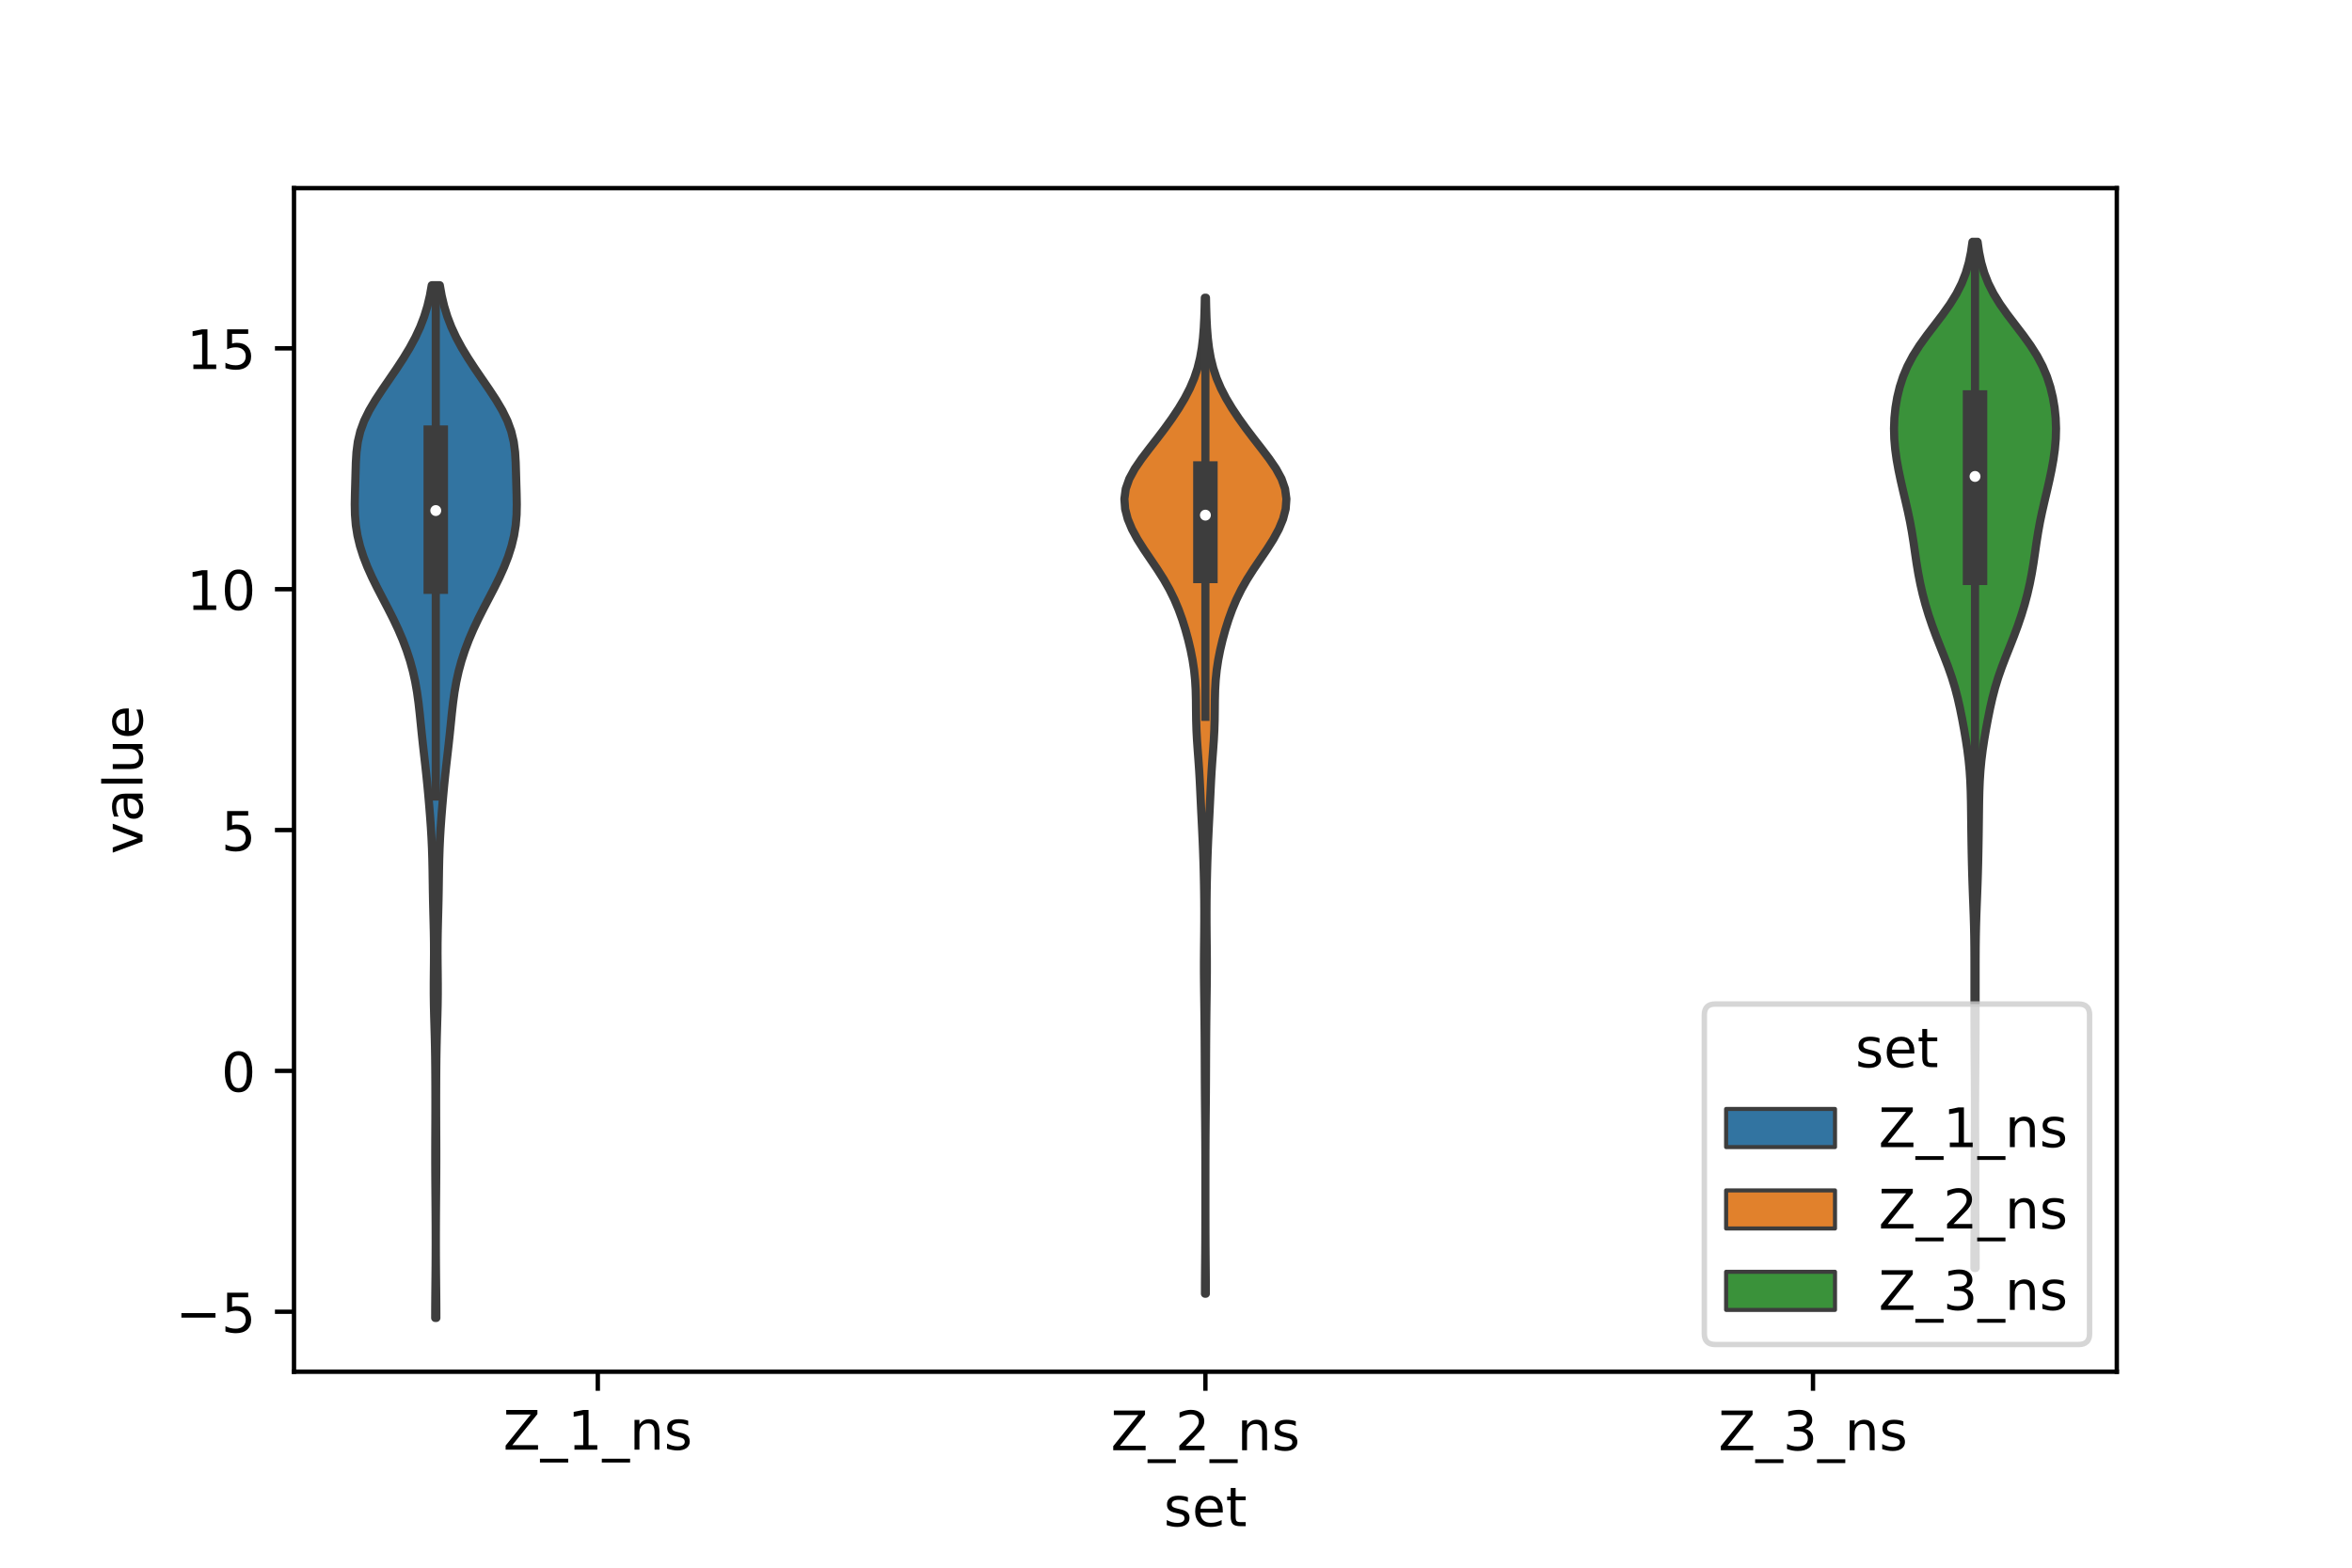 <?xml version="1.0" encoding="utf-8" standalone="no"?>
<!DOCTYPE svg PUBLIC "-//W3C//DTD SVG 1.1//EN"
  "http://www.w3.org/Graphics/SVG/1.1/DTD/svg11.dtd">
<!-- Created with matplotlib (https://matplotlib.org/) -->
<svg height="288pt" version="1.1" viewBox="0 0 432 288" width="432pt" xmlns="http://www.w3.org/2000/svg" xmlns:xlink="http://www.w3.org/1999/xlink">
 <defs>
  <style type="text/css">*{stroke-linecap:butt;stroke-linejoin:round;}</style>
 </defs>
 <g id="figure_1">
  <g id="patch_1">
   <path d="M 0 288 
L 432 288 
L 432 0 
L 0 0 
z
" style="fill:#ffffff;"/>
  </g>
  <g id="axes_1">
   <g id="patch_2">
    <path d="M 54 252 
L 388.8 252 
L 388.8 34.56 
L 54 34.56 
z
" style="fill:#ffffff;"/>
   </g>
   <g id="PolyCollection_1">
    <defs>
     <path d="M 80.144 -45.884 
L 79.936 -45.884 
L 79.941 -47.8 
L 79.955 -49.716 
L 79.974 -51.633 
L 79.994 -53.549 
L 80.011 -55.465 
L 80.022 -57.381 
L 80.027 -59.298 
L 80.026 -61.214 
L 80.02 -63.13 
L 80.01 -65.047 
L 79.996 -66.963 
L 79.98 -68.879 
L 79.966 -70.795 
L 79.955 -72.712 
L 79.949 -74.628 
L 79.949 -76.544 
L 79.954 -78.461 
L 79.962 -80.377 
L 79.969 -82.293 
L 79.974 -84.209 
L 79.975 -86.126 
L 79.971 -88.042 
L 79.963 -89.958 
L 79.95 -91.875 
L 79.929 -93.791 
L 79.897 -95.707 
L 79.852 -97.623 
L 79.799 -99.54 
L 79.744 -101.456 
L 79.699 -103.372 
L 79.675 -105.289 
L 79.673 -107.205 
L 79.688 -109.121 
L 79.709 -111.038 
L 79.721 -112.954 
L 79.713 -114.87 
L 79.683 -116.786 
L 79.638 -118.703 
L 79.588 -120.619 
L 79.542 -122.535 
L 79.506 -124.452 
L 79.478 -126.368 
L 79.449 -128.284 
L 79.408 -130.2 
L 79.346 -132.117 
L 79.258 -134.033 
L 79.144 -135.949 
L 79.007 -137.866 
L 78.854 -139.782 
L 78.689 -141.698 
L 78.511 -143.614 
L 78.317 -145.531 
L 78.109 -147.447 
L 77.89 -149.363 
L 77.673 -151.28 
L 77.467 -153.196 
L 77.273 -155.112 
L 77.079 -157.029 
L 76.862 -158.945 
L 76.598 -160.861 
L 76.261 -162.777 
L 75.836 -164.694 
L 75.314 -166.61 
L 74.69 -168.526 
L 73.967 -170.443 
L 73.148 -172.359 
L 72.245 -174.275 
L 71.277 -176.191 
L 70.274 -178.108 
L 69.279 -180.024 
L 68.334 -181.94 
L 67.475 -183.857 
L 66.731 -185.773 
L 66.121 -187.689 
L 65.66 -189.605 
L 65.355 -191.522 
L 65.198 -193.438 
L 65.16 -195.354 
L 65.194 -197.271 
L 65.25 -199.187 
L 65.303 -201.103 
L 65.361 -203.02 
L 65.477 -204.936 
L 65.726 -206.852 
L 66.181 -208.768 
L 66.882 -210.685 
L 67.824 -212.601 
L 68.958 -214.517 
L 70.218 -216.434 
L 71.533 -218.35 
L 72.843 -220.266 
L 74.097 -222.182 
L 75.257 -224.099 
L 76.291 -226.015 
L 77.179 -227.931 
L 77.914 -229.848 
L 78.501 -231.764 
L 78.956 -233.68 
L 79.299 -235.596 
L 80.781 -235.596 
L 80.781 -235.596 
L 81.124 -233.68 
L 81.579 -231.764 
L 82.166 -229.848 
L 82.901 -227.931 
L 83.789 -226.015 
L 84.823 -224.099 
L 85.983 -222.182 
L 87.237 -220.266 
L 88.547 -218.35 
L 89.862 -216.434 
L 91.122 -214.517 
L 92.256 -212.601 
L 93.198 -210.685 
L 93.899 -208.768 
L 94.354 -206.852 
L 94.603 -204.936 
L 94.719 -203.02 
L 94.777 -201.103 
L 94.83 -199.187 
L 94.886 -197.271 
L 94.92 -195.354 
L 94.882 -193.438 
L 94.725 -191.522 
L 94.42 -189.605 
L 93.959 -187.689 
L 93.349 -185.773 
L 92.605 -183.857 
L 91.746 -181.94 
L 90.801 -180.024 
L 89.806 -178.108 
L 88.803 -176.191 
L 87.835 -174.275 
L 86.932 -172.359 
L 86.113 -170.443 
L 85.39 -168.526 
L 84.766 -166.61 
L 84.244 -164.694 
L 83.819 -162.777 
L 83.482 -160.861 
L 83.218 -158.945 
L 83.001 -157.029 
L 82.807 -155.112 
L 82.613 -153.196 
L 82.407 -151.28 
L 82.19 -149.363 
L 81.971 -147.447 
L 81.763 -145.531 
L 81.569 -143.614 
L 81.391 -141.698 
L 81.226 -139.782 
L 81.073 -137.866 
L 80.936 -135.949 
L 80.822 -134.033 
L 80.734 -132.117 
L 80.672 -130.2 
L 80.631 -128.284 
L 80.602 -126.368 
L 80.574 -124.452 
L 80.538 -122.535 
L 80.492 -120.619 
L 80.442 -118.703 
L 80.397 -116.786 
L 80.367 -114.87 
L 80.359 -112.954 
L 80.371 -111.038 
L 80.392 -109.121 
L 80.407 -107.205 
L 80.405 -105.289 
L 80.381 -103.372 
L 80.336 -101.456 
L 80.281 -99.54 
L 80.228 -97.623 
L 80.183 -95.707 
L 80.151 -93.791 
L 80.13 -91.875 
L 80.117 -89.958 
L 80.109 -88.042 
L 80.105 -86.126 
L 80.106 -84.209 
L 80.111 -82.293 
L 80.118 -80.377 
L 80.126 -78.461 
L 80.131 -76.544 
L 80.131 -74.628 
L 80.125 -72.712 
L 80.114 -70.795 
L 80.1 -68.879 
L 80.084 -66.963 
L 80.07 -65.047 
L 80.06 -63.13 
L 80.054 -61.214 
L 80.053 -59.298 
L 80.058 -57.381 
L 80.069 -55.465 
L 80.086 -53.549 
L 80.106 -51.633 
L 80.125 -49.716 
L 80.139 -47.8 
L 80.144 -45.884 
z
" id="m6cdbcea6ba" style="stroke:#3d3d3d;stroke-width:1.5;"/>
    </defs>
    <g clip-path="url(#p4fd8c90d31)">
     <use style="fill:#3274a1;stroke:#3d3d3d;stroke-width:1.5;" x="0" xlink:href="#m6cdbcea6ba" y="288"/>
    </g>
   </g>
   <g id="PolyCollection_2">
    <defs>
     <path d="M 221.478 -50.335 
L 221.322 -50.335 
L 221.326 -52.183 
L 221.338 -54.031 
L 221.354 -55.879 
L 221.371 -57.727 
L 221.384 -59.576 
L 221.392 -61.424 
L 221.396 -63.272 
L 221.399 -65.12 
L 221.4 -66.968 
L 221.4 -68.816 
L 221.4 -70.665 
L 221.399 -72.513 
L 221.397 -74.361 
L 221.393 -76.209 
L 221.386 -78.057 
L 221.376 -79.906 
L 221.362 -81.754 
L 221.345 -83.602 
L 221.329 -85.45 
L 221.314 -87.298 
L 221.303 -89.147 
L 221.295 -90.995 
L 221.288 -92.843 
L 221.28 -94.691 
L 221.27 -96.539 
L 221.257 -98.387 
L 221.24 -100.236 
L 221.22 -102.084 
L 221.196 -103.932 
L 221.171 -105.78 
L 221.15 -107.628 
L 221.137 -109.477 
L 221.137 -111.325 
L 221.148 -113.173 
L 221.167 -115.021 
L 221.185 -116.869 
L 221.197 -118.717 
L 221.199 -120.566 
L 221.19 -122.414 
L 221.169 -124.262 
L 221.137 -126.11 
L 221.093 -127.958 
L 221.04 -129.807 
L 220.976 -131.655 
L 220.901 -133.503 
L 220.815 -135.351 
L 220.723 -137.199 
L 220.629 -139.047 
L 220.54 -140.896 
L 220.453 -142.744 
L 220.362 -144.592 
L 220.255 -146.44 
L 220.128 -148.288 
L 219.989 -150.137 
L 219.86 -151.985 
L 219.762 -153.833 
L 219.705 -155.681 
L 219.68 -157.529 
L 219.662 -159.378 
L 219.616 -161.226 
L 219.509 -163.074 
L 219.32 -164.922 
L 219.043 -166.77 
L 218.68 -168.618 
L 218.241 -170.467 
L 217.734 -172.315 
L 217.154 -174.163 
L 216.487 -176.011 
L 215.71 -177.859 
L 214.801 -179.708 
L 213.752 -181.556 
L 212.579 -183.404 
L 211.329 -185.252 
L 210.076 -187.1 
L 208.909 -188.948 
L 207.908 -190.797 
L 207.139 -192.645 
L 206.659 -194.493 
L 206.52 -196.341 
L 206.769 -198.189 
L 207.418 -200.038 
L 208.424 -201.886 
L 209.69 -203.734 
L 211.094 -205.582 
L 212.532 -207.43 
L 213.934 -209.278 
L 215.263 -211.127 
L 216.495 -212.975 
L 217.601 -214.823 
L 218.557 -216.671 
L 219.343 -218.519 
L 219.958 -220.368 
L 220.415 -222.216 
L 220.739 -224.064 
L 220.96 -225.912 
L 221.105 -227.76 
L 221.198 -229.609 
L 221.257 -231.457 
L 221.297 -233.305 
L 221.503 -233.305 
L 221.503 -233.305 
L 221.543 -231.457 
L 221.602 -229.609 
L 221.695 -227.76 
L 221.84 -225.912 
L 222.061 -224.064 
L 222.385 -222.216 
L 222.842 -220.368 
L 223.457 -218.519 
L 224.243 -216.671 
L 225.199 -214.823 
L 226.305 -212.975 
L 227.537 -211.127 
L 228.866 -209.278 
L 230.268 -207.43 
L 231.706 -205.582 
L 233.11 -203.734 
L 234.376 -201.886 
L 235.382 -200.038 
L 236.031 -198.189 
L 236.28 -196.341 
L 236.141 -194.493 
L 235.661 -192.645 
L 234.892 -190.797 
L 233.891 -188.948 
L 232.724 -187.1 
L 231.471 -185.252 
L 230.221 -183.404 
L 229.048 -181.556 
L 227.999 -179.708 
L 227.09 -177.859 
L 226.313 -176.011 
L 225.646 -174.163 
L 225.066 -172.315 
L 224.559 -170.467 
L 224.12 -168.618 
L 223.757 -166.77 
L 223.48 -164.922 
L 223.291 -163.074 
L 223.184 -161.226 
L 223.138 -159.378 
L 223.12 -157.529 
L 223.095 -155.681 
L 223.038 -153.833 
L 222.94 -151.985 
L 222.811 -150.137 
L 222.672 -148.288 
L 222.545 -146.44 
L 222.438 -144.592 
L 222.347 -142.744 
L 222.26 -140.896 
L 222.171 -139.047 
L 222.077 -137.199 
L 221.985 -135.351 
L 221.899 -133.503 
L 221.824 -131.655 
L 221.76 -129.807 
L 221.707 -127.958 
L 221.663 -126.11 
L 221.631 -124.262 
L 221.61 -122.414 
L 221.601 -120.566 
L 221.603 -118.717 
L 221.615 -116.869 
L 221.633 -115.021 
L 221.652 -113.173 
L 221.663 -111.325 
L 221.663 -109.477 
L 221.65 -107.628 
L 221.629 -105.78 
L 221.604 -103.932 
L 221.58 -102.084 
L 221.56 -100.236 
L 221.543 -98.387 
L 221.53 -96.539 
L 221.52 -94.691 
L 221.512 -92.843 
L 221.505 -90.995 
L 221.497 -89.147 
L 221.486 -87.298 
L 221.471 -85.45 
L 221.455 -83.602 
L 221.438 -81.754 
L 221.424 -79.906 
L 221.414 -78.057 
L 221.407 -76.209 
L 221.403 -74.361 
L 221.401 -72.513 
L 221.4 -70.665 
L 221.4 -68.816 
L 221.4 -66.968 
L 221.401 -65.12 
L 221.404 -63.272 
L 221.408 -61.424 
L 221.416 -59.576 
L 221.429 -57.727 
L 221.446 -55.879 
L 221.462 -54.031 
L 221.474 -52.183 
L 221.478 -50.335 
z
" id="md1ba8877f5" style="stroke:#3d3d3d;stroke-width:1.5;"/>
    </defs>
    <g clip-path="url(#p4fd8c90d31)">
     <use style="fill:#e1812c;stroke:#3d3d3d;stroke-width:1.5;" x="0" xlink:href="#md1ba8877f5" y="288"/>
    </g>
   </g>
   <g id="PolyCollection_3">
    <defs>
     <path d="M 362.872 -55.057 
L 362.648 -55.057 
L 362.648 -56.961 
L 362.658 -58.865 
L 362.673 -60.769 
L 362.688 -62.673 
L 362.699 -64.577 
L 362.703 -66.481 
L 362.702 -68.385 
L 362.701 -70.289 
L 362.701 -72.193 
L 362.706 -74.097 
L 362.715 -76.001 
L 362.726 -77.905 
L 362.736 -79.809 
L 362.743 -81.713 
L 362.746 -83.617 
L 362.744 -85.521 
L 362.738 -87.425 
L 362.727 -89.329 
L 362.714 -91.233 
L 362.7 -93.137 
L 362.687 -95.041 
L 362.677 -96.945 
L 362.67 -98.85 
L 362.665 -100.754 
L 362.661 -102.658 
L 362.659 -104.562 
L 362.658 -106.466 
L 362.658 -108.37 
L 362.658 -110.274 
L 362.655 -112.178 
L 362.644 -114.082 
L 362.62 -115.986 
L 362.579 -117.89 
L 362.521 -119.794 
L 362.451 -121.698 
L 362.376 -123.602 
L 362.306 -125.506 
L 362.245 -127.41 
L 362.194 -129.314 
L 362.153 -131.218 
L 362.118 -133.122 
L 362.089 -135.026 
L 362.064 -136.93 
L 362.041 -138.834 
L 362.014 -140.738 
L 361.969 -142.642 
L 361.893 -144.546 
L 361.77 -146.45 
L 361.589 -148.355 
L 361.351 -150.259 
L 361.062 -152.163 
L 360.737 -154.067 
L 360.383 -155.971 
L 359.999 -157.875 
L 359.569 -159.779 
L 359.07 -161.683 
L 358.487 -163.587 
L 357.819 -165.491 
L 357.088 -167.395 
L 356.331 -169.299 
L 355.586 -171.203 
L 354.882 -173.107 
L 354.237 -175.011 
L 353.66 -176.915 
L 353.152 -178.819 
L 352.713 -180.723 
L 352.34 -182.627 
L 352.024 -184.531 
L 351.744 -186.435 
L 351.47 -188.339 
L 351.169 -190.243 
L 350.822 -192.147 
L 350.423 -194.051 
L 349.986 -195.955 
L 349.537 -197.859 
L 349.102 -199.764 
L 348.703 -201.668 
L 348.361 -203.572 
L 348.097 -205.476 
L 347.931 -207.38 
L 347.88 -209.284 
L 347.951 -211.188 
L 348.147 -213.092 
L 348.469 -214.996 
L 348.928 -216.9 
L 349.545 -218.804 
L 350.346 -220.708 
L 351.35 -222.612 
L 352.554 -224.516 
L 353.92 -226.42 
L 355.376 -228.324 
L 356.825 -230.228 
L 358.175 -232.132 
L 359.35 -234.036 
L 360.314 -235.94 
L 361.061 -237.844 
L 361.616 -239.748 
L 362.012 -241.652 
L 362.286 -243.556 
L 363.234 -243.556 
L 363.234 -243.556 
L 363.508 -241.652 
L 363.904 -239.748 
L 364.459 -237.844 
L 365.206 -235.94 
L 366.17 -234.036 
L 367.345 -232.132 
L 368.695 -230.228 
L 370.144 -228.324 
L 371.6 -226.42 
L 372.966 -224.516 
L 374.17 -222.612 
L 375.174 -220.708 
L 375.975 -218.804 
L 376.592 -216.9 
L 377.051 -214.996 
L 377.373 -213.092 
L 377.569 -211.188 
L 377.64 -209.284 
L 377.589 -207.38 
L 377.423 -205.476 
L 377.159 -203.572 
L 376.817 -201.668 
L 376.418 -199.764 
L 375.983 -197.859 
L 375.534 -195.955 
L 375.097 -194.051 
L 374.698 -192.147 
L 374.351 -190.243 
L 374.05 -188.339 
L 373.776 -186.435 
L 373.496 -184.531 
L 373.18 -182.627 
L 372.807 -180.723 
L 372.368 -178.819 
L 371.86 -176.915 
L 371.283 -175.011 
L 370.638 -173.107 
L 369.934 -171.203 
L 369.189 -169.299 
L 368.432 -167.395 
L 367.701 -165.491 
L 367.033 -163.587 
L 366.45 -161.683 
L 365.951 -159.779 
L 365.521 -157.875 
L 365.137 -155.971 
L 364.783 -154.067 
L 364.458 -152.163 
L 364.169 -150.259 
L 363.931 -148.355 
L 363.75 -146.45 
L 363.627 -144.546 
L 363.551 -142.642 
L 363.506 -140.738 
L 363.479 -138.834 
L 363.456 -136.93 
L 363.431 -135.026 
L 363.402 -133.122 
L 363.367 -131.218 
L 363.326 -129.314 
L 363.275 -127.41 
L 363.214 -125.506 
L 363.144 -123.602 
L 363.069 -121.698 
L 362.999 -119.794 
L 362.941 -117.89 
L 362.9 -115.986 
L 362.876 -114.082 
L 362.865 -112.178 
L 362.862 -110.274 
L 362.862 -108.37 
L 362.862 -106.466 
L 362.861 -104.562 
L 362.859 -102.658 
L 362.855 -100.754 
L 362.85 -98.85 
L 362.843 -96.945 
L 362.833 -95.041 
L 362.82 -93.137 
L 362.806 -91.233 
L 362.793 -89.329 
L 362.782 -87.425 
L 362.776 -85.521 
L 362.774 -83.617 
L 362.777 -81.713 
L 362.784 -79.809 
L 362.794 -77.905 
L 362.805 -76.001 
L 362.814 -74.097 
L 362.819 -72.193 
L 362.819 -70.289 
L 362.818 -68.385 
L 362.817 -66.481 
L 362.821 -64.577 
L 362.832 -62.673 
L 362.847 -60.769 
L 362.862 -58.865 
L 362.872 -56.961 
L 362.872 -55.057 
z
" id="m9e793f5c44" style="stroke:#3d3d3d;stroke-width:1.5;"/>
    </defs>
    <g clip-path="url(#p4fd8c90d31)">
     <use style="fill:#3a923a;stroke:#3d3d3d;stroke-width:1.5;" x="0" xlink:href="#m9e793f5c44" y="288"/>
    </g>
   </g>
   <g id="patch_3">
    <path clip-path="url(#p4fd8c90d31)" d="M 109.8 196.735 
L 109.8 196.735 
L 109.8 196.735 
L 109.8 196.735 
z
" style="fill:#3274a1;stroke:#3d3d3d;stroke-linejoin:miter;stroke-width:0.75;"/>
   </g>
   <g id="patch_4">
    <path clip-path="url(#p4fd8c90d31)" d="M 109.8 196.735 
L 109.8 196.735 
L 109.8 196.735 
L 109.8 196.735 
z
" style="fill:#e1812c;stroke:#3d3d3d;stroke-linejoin:miter;stroke-width:0.75;"/>
   </g>
   <g id="patch_5">
    <path clip-path="url(#p4fd8c90d31)" d="M 109.8 196.735 
L 109.8 196.735 
L 109.8 196.735 
L 109.8 196.735 
z
" style="fill:#3a923a;stroke:#3d3d3d;stroke-linejoin:miter;stroke-width:0.75;"/>
   </g>
   <g id="matplotlib.axis_1">
    <g id="xtick_1">
     <g id="line2d_1">
      <defs>
       <path d="M 0 0 
L 0 3.5 
" id="m8f2b9f512a" style="stroke:#000000;stroke-width:0.8;"/>
      </defs>
      <g>
       <use style="stroke:#000000;stroke-width:0.8;" x="109.8" xlink:href="#m8f2b9f512a" y="252"/>
      </g>
     </g>
     <g id="text_1">
      <!-- Z_1_ns -->
      <g transform="translate(92.42 266.32)scale(0.1 -0.1)">
       <defs>
        <path d="M 5.609 72.906 
L 62.891 72.906 
L 62.891 65.375 
L 16.797 8.297 
L 64.016 8.297 
L 64.016 0 
L 4.5 0 
L 4.5 7.516 
L 50.594 64.594 
L 5.609 64.594 
z
" id="DejaVuSans-90"/>
        <path d="M 50.984 -16.609 
L 50.984 -23.578 
L -0.984 -23.578 
L -0.984 -16.609 
z
" id="DejaVuSans-95"/>
        <path d="M 12.406 8.297 
L 28.516 8.297 
L 28.516 63.922 
L 10.984 60.406 
L 10.984 69.391 
L 28.422 72.906 
L 38.281 72.906 
L 38.281 8.297 
L 54.391 8.297 
L 54.391 0 
L 12.406 0 
z
" id="DejaVuSans-49"/>
        <path d="M 54.891 33.016 
L 54.891 0 
L 45.906 0 
L 45.906 32.719 
Q 45.906 40.484 42.875 44.328 
Q 39.844 48.188 33.797 48.188 
Q 26.516 48.188 22.312 43.547 
Q 18.109 38.922 18.109 30.906 
L 18.109 0 
L 9.078 0 
L 9.078 54.688 
L 18.109 54.688 
L 18.109 46.188 
Q 21.344 51.125 25.703 53.562 
Q 30.078 56 35.797 56 
Q 45.219 56 50.047 50.172 
Q 54.891 44.344 54.891 33.016 
z
" id="DejaVuSans-110"/>
        <path d="M 44.281 53.078 
L 44.281 44.578 
Q 40.484 46.531 36.375 47.5 
Q 32.281 48.484 27.875 48.484 
Q 21.188 48.484 17.844 46.438 
Q 14.5 44.391 14.5 40.281 
Q 14.5 37.156 16.891 35.375 
Q 19.281 33.594 26.516 31.984 
L 29.594 31.297 
Q 39.156 29.25 43.188 25.516 
Q 47.219 21.781 47.219 15.094 
Q 47.219 7.469 41.188 3.016 
Q 35.156 -1.422 24.609 -1.422 
Q 20.219 -1.422 15.453 -0.562 
Q 10.688 0.297 5.422 2 
L 5.422 11.281 
Q 10.406 8.688 15.234 7.391 
Q 20.062 6.109 24.812 6.109 
Q 31.156 6.109 34.562 8.281 
Q 37.984 10.453 37.984 14.406 
Q 37.984 18.062 35.516 20.016 
Q 33.062 21.969 24.703 23.781 
L 21.578 24.516 
Q 13.234 26.266 9.516 29.906 
Q 5.812 33.547 5.812 39.891 
Q 5.812 47.609 11.281 51.797 
Q 16.75 56 26.812 56 
Q 31.781 56 36.172 55.266 
Q 40.578 54.547 44.281 53.078 
z
" id="DejaVuSans-115"/>
       </defs>
       <use xlink:href="#DejaVuSans-90"/>
       <use x="68.506" xlink:href="#DejaVuSans-95"/>
       <use x="118.506" xlink:href="#DejaVuSans-49"/>
       <use x="182.129" xlink:href="#DejaVuSans-95"/>
       <use x="232.129" xlink:href="#DejaVuSans-110"/>
       <use x="295.508" xlink:href="#DejaVuSans-115"/>
      </g>
     </g>
    </g>
    <g id="xtick_2">
     <g id="line2d_2">
      <g>
       <use style="stroke:#000000;stroke-width:0.8;" x="221.4" xlink:href="#m8f2b9f512a" y="252"/>
      </g>
     </g>
     <g id="text_2">
      <!-- Z_2_ns -->
      <g transform="translate(204.02 266.422)scale(0.1 -0.1)">
       <defs>
        <path d="M 19.188 8.297 
L 53.609 8.297 
L 53.609 0 
L 7.328 0 
L 7.328 8.297 
Q 12.938 14.109 22.625 23.891 
Q 32.328 33.688 34.812 36.531 
Q 39.547 41.844 41.422 45.531 
Q 43.312 49.219 43.312 52.781 
Q 43.312 58.594 39.234 62.25 
Q 35.156 65.922 28.609 65.922 
Q 23.969 65.922 18.812 64.312 
Q 13.672 62.703 7.812 59.422 
L 7.812 69.391 
Q 13.766 71.781 18.938 73 
Q 24.125 74.219 28.422 74.219 
Q 39.75 74.219 46.484 68.547 
Q 53.219 62.891 53.219 53.422 
Q 53.219 48.922 51.531 44.891 
Q 49.859 40.875 45.406 35.406 
Q 44.188 33.984 37.641 27.219 
Q 31.109 20.453 19.188 8.297 
z
" id="DejaVuSans-50"/>
       </defs>
       <use xlink:href="#DejaVuSans-90"/>
       <use x="68.506" xlink:href="#DejaVuSans-95"/>
       <use x="118.506" xlink:href="#DejaVuSans-50"/>
       <use x="182.129" xlink:href="#DejaVuSans-95"/>
       <use x="232.129" xlink:href="#DejaVuSans-110"/>
       <use x="295.508" xlink:href="#DejaVuSans-115"/>
      </g>
     </g>
    </g>
    <g id="xtick_3">
     <g id="line2d_3">
      <g>
       <use style="stroke:#000000;stroke-width:0.8;" x="333" xlink:href="#m8f2b9f512a" y="252"/>
      </g>
     </g>
     <g id="text_3">
      <!-- Z_3_ns -->
      <g transform="translate(315.62 266.422)scale(0.1 -0.1)">
       <defs>
        <path d="M 40.578 39.312 
Q 47.656 37.797 51.625 33 
Q 55.609 28.219 55.609 21.188 
Q 55.609 10.406 48.188 4.484 
Q 40.766 -1.422 27.094 -1.422 
Q 22.516 -1.422 17.656 -0.516 
Q 12.797 0.391 7.625 2.203 
L 7.625 11.719 
Q 11.719 9.328 16.594 8.109 
Q 21.484 6.891 26.812 6.891 
Q 36.078 6.891 40.938 10.547 
Q 45.797 14.203 45.797 21.188 
Q 45.797 27.641 41.281 31.266 
Q 36.766 34.906 28.719 34.906 
L 20.219 34.906 
L 20.219 43.016 
L 29.109 43.016 
Q 36.375 43.016 40.234 45.922 
Q 44.094 48.828 44.094 54.297 
Q 44.094 59.906 40.109 62.906 
Q 36.141 65.922 28.719 65.922 
Q 24.656 65.922 20.016 65.031 
Q 15.375 64.156 9.812 62.312 
L 9.812 71.094 
Q 15.438 72.656 20.344 73.438 
Q 25.25 74.219 29.594 74.219 
Q 40.828 74.219 47.359 69.109 
Q 53.906 64.016 53.906 55.328 
Q 53.906 49.266 50.438 45.094 
Q 46.969 40.922 40.578 39.312 
z
" id="DejaVuSans-51"/>
       </defs>
       <use xlink:href="#DejaVuSans-90"/>
       <use x="68.506" xlink:href="#DejaVuSans-95"/>
       <use x="118.506" xlink:href="#DejaVuSans-51"/>
       <use x="182.129" xlink:href="#DejaVuSans-95"/>
       <use x="232.129" xlink:href="#DejaVuSans-110"/>
       <use x="295.508" xlink:href="#DejaVuSans-115"/>
      </g>
     </g>
    </g>
    <g id="text_4">
     <!-- set -->
     <g transform="translate(213.759 280.378)scale(0.1 -0.1)">
      <defs>
       <path d="M 56.203 29.594 
L 56.203 25.203 
L 14.891 25.203 
Q 15.484 15.922 20.484 11.062 
Q 25.484 6.203 34.422 6.203 
Q 39.594 6.203 44.453 7.469 
Q 49.312 8.734 54.109 11.281 
L 54.109 2.781 
Q 49.266 0.734 44.188 -0.344 
Q 39.109 -1.422 33.891 -1.422 
Q 20.797 -1.422 13.156 6.188 
Q 5.516 13.812 5.516 26.812 
Q 5.516 40.234 12.766 48.109 
Q 20.016 56 32.328 56 
Q 43.359 56 49.781 48.891 
Q 56.203 41.797 56.203 29.594 
z
M 47.219 32.234 
Q 47.125 39.594 43.094 43.984 
Q 39.062 48.391 32.422 48.391 
Q 24.906 48.391 20.391 44.141 
Q 15.875 39.891 15.188 32.172 
z
" id="DejaVuSans-101"/>
       <path d="M 18.312 70.219 
L 18.312 54.688 
L 36.812 54.688 
L 36.812 47.703 
L 18.312 47.703 
L 18.312 18.016 
Q 18.312 11.328 20.141 9.422 
Q 21.969 7.516 27.594 7.516 
L 36.812 7.516 
L 36.812 0 
L 27.594 0 
Q 17.188 0 13.234 3.875 
Q 9.281 7.766 9.281 18.016 
L 9.281 47.703 
L 2.688 47.703 
L 2.688 54.688 
L 9.281 54.688 
L 9.281 70.219 
z
" id="DejaVuSans-116"/>
      </defs>
      <use xlink:href="#DejaVuSans-115"/>
      <use x="52.1" xlink:href="#DejaVuSans-101"/>
      <use x="113.623" xlink:href="#DejaVuSans-116"/>
     </g>
    </g>
   </g>
   <g id="matplotlib.axis_2">
    <g id="ytick_1">
     <g id="line2d_4">
      <defs>
       <path d="M 0 0 
L -3.5 0 
" id="m69a1023c17" style="stroke:#000000;stroke-width:0.8;"/>
      </defs>
      <g>
       <use style="stroke:#000000;stroke-width:0.8;" x="54" xlink:href="#m69a1023c17" y="240.981"/>
      </g>
     </g>
     <g id="text_5">
      <!-- −5 -->
      <g transform="translate(32.258 244.78)scale(0.1 -0.1)">
       <defs>
        <path d="M 10.594 35.5 
L 73.188 35.5 
L 73.188 27.203 
L 10.594 27.203 
z
" id="DejaVuSans-8722"/>
        <path d="M 10.797 72.906 
L 49.516 72.906 
L 49.516 64.594 
L 19.828 64.594 
L 19.828 46.734 
Q 21.969 47.469 24.109 47.828 
Q 26.266 48.188 28.422 48.188 
Q 40.625 48.188 47.75 41.5 
Q 54.891 34.812 54.891 23.391 
Q 54.891 11.625 47.562 5.094 
Q 40.234 -1.422 26.906 -1.422 
Q 22.312 -1.422 17.547 -0.641 
Q 12.797 0.141 7.719 1.703 
L 7.719 11.625 
Q 12.109 9.234 16.797 8.062 
Q 21.484 6.891 26.703 6.891 
Q 35.156 6.891 40.078 11.328 
Q 45.016 15.766 45.016 23.391 
Q 45.016 31 40.078 35.438 
Q 35.156 39.891 26.703 39.891 
Q 22.75 39.891 18.812 39.016 
Q 14.891 38.141 10.797 36.281 
z
" id="DejaVuSans-53"/>
       </defs>
       <use xlink:href="#DejaVuSans-8722"/>
       <use x="83.789" xlink:href="#DejaVuSans-53"/>
      </g>
     </g>
    </g>
    <g id="ytick_2">
     <g id="line2d_5">
      <g>
       <use style="stroke:#000000;stroke-width:0.8;" x="54" xlink:href="#m69a1023c17" y="196.735"/>
      </g>
     </g>
     <g id="text_6">
      <!-- 0 -->
      <g transform="translate(40.638 200.534)scale(0.1 -0.1)">
       <defs>
        <path d="M 31.781 66.406 
Q 24.172 66.406 20.328 58.906 
Q 16.5 51.422 16.5 36.375 
Q 16.5 21.391 20.328 13.891 
Q 24.172 6.391 31.781 6.391 
Q 39.453 6.391 43.281 13.891 
Q 47.125 21.391 47.125 36.375 
Q 47.125 51.422 43.281 58.906 
Q 39.453 66.406 31.781 66.406 
z
M 31.781 74.219 
Q 44.047 74.219 50.516 64.516 
Q 56.984 54.828 56.984 36.375 
Q 56.984 17.969 50.516 8.266 
Q 44.047 -1.422 31.781 -1.422 
Q 19.531 -1.422 13.062 8.266 
Q 6.594 17.969 6.594 36.375 
Q 6.594 54.828 13.062 64.516 
Q 19.531 74.219 31.781 74.219 
z
" id="DejaVuSans-48"/>
       </defs>
       <use xlink:href="#DejaVuSans-48"/>
      </g>
     </g>
    </g>
    <g id="ytick_3">
     <g id="line2d_6">
      <g>
       <use style="stroke:#000000;stroke-width:0.8;" x="54" xlink:href="#m69a1023c17" y="152.488"/>
      </g>
     </g>
     <g id="text_7">
      <!-- 5 -->
      <g transform="translate(40.638 156.288)scale(0.1 -0.1)">
       <use xlink:href="#DejaVuSans-53"/>
      </g>
     </g>
    </g>
    <g id="ytick_4">
     <g id="line2d_7">
      <g>
       <use style="stroke:#000000;stroke-width:0.8;" x="54" xlink:href="#m69a1023c17" y="108.242"/>
      </g>
     </g>
     <g id="text_8">
      <!-- 10 -->
      <g transform="translate(34.275 112.041)scale(0.1 -0.1)">
       <use xlink:href="#DejaVuSans-49"/>
       <use x="63.623" xlink:href="#DejaVuSans-48"/>
      </g>
     </g>
    </g>
    <g id="ytick_5">
     <g id="line2d_8">
      <g>
       <use style="stroke:#000000;stroke-width:0.8;" x="54" xlink:href="#m69a1023c17" y="63.996"/>
      </g>
     </g>
     <g id="text_9">
      <!-- 15 -->
      <g transform="translate(34.275 67.795)scale(0.1 -0.1)">
       <use xlink:href="#DejaVuSans-49"/>
       <use x="63.623" xlink:href="#DejaVuSans-53"/>
      </g>
     </g>
    </g>
    <g id="text_10">
     <!-- value -->
     <g transform="translate(26.178 156.938)rotate(-90)scale(0.1 -0.1)">
      <defs>
       <path d="M 2.984 54.688 
L 12.5 54.688 
L 29.594 8.797 
L 46.688 54.688 
L 56.203 54.688 
L 35.688 0 
L 23.484 0 
z
" id="DejaVuSans-118"/>
       <path d="M 34.281 27.484 
Q 23.391 27.484 19.188 25 
Q 14.984 22.516 14.984 16.5 
Q 14.984 11.719 18.141 8.906 
Q 21.297 6.109 26.703 6.109 
Q 34.188 6.109 38.703 11.406 
Q 43.219 16.703 43.219 25.484 
L 43.219 27.484 
z
M 52.203 31.203 
L 52.203 0 
L 43.219 0 
L 43.219 8.297 
Q 40.141 3.328 35.547 0.953 
Q 30.953 -1.422 24.312 -1.422 
Q 15.922 -1.422 10.953 3.297 
Q 6 8.016 6 15.922 
Q 6 25.141 12.172 29.828 
Q 18.359 34.516 30.609 34.516 
L 43.219 34.516 
L 43.219 35.406 
Q 43.219 41.609 39.141 45 
Q 35.062 48.391 27.688 48.391 
Q 23 48.391 18.547 47.266 
Q 14.109 46.141 10.016 43.891 
L 10.016 52.203 
Q 14.938 54.109 19.578 55.047 
Q 24.219 56 28.609 56 
Q 40.484 56 46.344 49.844 
Q 52.203 43.703 52.203 31.203 
z
" id="DejaVuSans-97"/>
       <path d="M 9.422 75.984 
L 18.406 75.984 
L 18.406 0 
L 9.422 0 
z
" id="DejaVuSans-108"/>
       <path d="M 8.5 21.578 
L 8.5 54.688 
L 17.484 54.688 
L 17.484 21.922 
Q 17.484 14.156 20.5 10.266 
Q 23.531 6.391 29.594 6.391 
Q 36.859 6.391 41.078 11.031 
Q 45.312 15.672 45.312 23.688 
L 45.312 54.688 
L 54.297 54.688 
L 54.297 0 
L 45.312 0 
L 45.312 8.406 
Q 42.047 3.422 37.719 1 
Q 33.406 -1.422 27.688 -1.422 
Q 18.266 -1.422 13.375 4.438 
Q 8.5 10.297 8.5 21.578 
z
M 31.109 56 
z
" id="DejaVuSans-117"/>
      </defs>
      <use xlink:href="#DejaVuSans-118"/>
      <use x="59.18" xlink:href="#DejaVuSans-97"/>
      <use x="120.459" xlink:href="#DejaVuSans-108"/>
      <use x="148.242" xlink:href="#DejaVuSans-117"/>
      <use x="211.621" xlink:href="#DejaVuSans-101"/>
     </g>
    </g>
   </g>
   <g id="line2d_9">
    <path clip-path="url(#p4fd8c90d31)" d="M 80.04 146.328 
L 80.04 52.404 
" style="fill:none;stroke:#3d3d3d;stroke-linecap:square;stroke-width:1.5;"/>
   </g>
   <g id="line2d_10">
    <path clip-path="url(#p4fd8c90d31)" d="M 80.04 106.854 
L 80.04 80.396 
" style="fill:none;stroke:#3d3d3d;stroke-linecap:square;stroke-width:4.5;"/>
   </g>
   <g id="line2d_11">
    <path clip-path="url(#p4fd8c90d31)" d="M 221.4 131.679 
L 221.4 63.143 
" style="fill:none;stroke:#3d3d3d;stroke-linecap:square;stroke-width:1.5;"/>
   </g>
   <g id="line2d_12">
    <path clip-path="url(#p4fd8c90d31)" d="M 221.4 104.888 
L 221.4 86.996 
" style="fill:none;stroke:#3d3d3d;stroke-linecap:square;stroke-width:4.5;"/>
   </g>
   <g id="line2d_13">
    <path clip-path="url(#p4fd8c90d31)" d="M 362.76 151.941 
L 362.76 44.444 
" style="fill:none;stroke:#3d3d3d;stroke-linecap:square;stroke-width:1.5;"/>
   </g>
   <g id="line2d_14">
    <path clip-path="url(#p4fd8c90d31)" d="M 362.76 105.234 
L 362.76 73.944 
" style="fill:none;stroke:#3d3d3d;stroke-linecap:square;stroke-width:4.5;"/>
   </g>
   <g id="patch_6">
    <path d="M 54 252 
L 54 34.56 
" style="fill:none;stroke:#000000;stroke-linecap:square;stroke-linejoin:miter;stroke-width:0.8;"/>
   </g>
   <g id="patch_7">
    <path d="M 388.8 252 
L 388.8 34.56 
" style="fill:none;stroke:#000000;stroke-linecap:square;stroke-linejoin:miter;stroke-width:0.8;"/>
   </g>
   <g id="patch_8">
    <path d="M 54 252 
L 388.8 252 
" style="fill:none;stroke:#000000;stroke-linecap:square;stroke-linejoin:miter;stroke-width:0.8;"/>
   </g>
   <g id="patch_9">
    <path d="M 54 34.56 
L 388.8 34.56 
" style="fill:none;stroke:#000000;stroke-linecap:square;stroke-linejoin:miter;stroke-width:0.8;"/>
   </g>
   <g id="PathCollection_1">
    <defs>
     <path d="M 0 1.5 
C 0.398 1.5 0.779 1.342 1.061 1.061 
C 1.342 0.779 1.5 0.398 1.5 0 
C 1.5 -0.398 1.342 -0.779 1.061 -1.061 
C 0.779 -1.342 0.398 -1.5 0 -1.5 
C -0.398 -1.5 -0.779 -1.342 -1.061 -1.061 
C -1.342 -0.779 -1.5 -0.398 -1.5 0 
C -1.5 0.398 -1.342 0.779 -1.061 1.061 
C -0.779 1.342 -0.398 1.5 0 1.5 
z
" id="me1a838b5ab" style="stroke:#3d3d3d;"/>
    </defs>
    <g clip-path="url(#p4fd8c90d31)">
     <use style="fill:#ffffff;stroke:#3d3d3d;" x="80.04" xlink:href="#me1a838b5ab" y="93.795"/>
    </g>
   </g>
   <g id="PathCollection_2">
    <g clip-path="url(#p4fd8c90d31)">
     <use style="fill:#ffffff;stroke:#3d3d3d;" x="221.4" xlink:href="#me1a838b5ab" y="94.638"/>
    </g>
   </g>
   <g id="PathCollection_3">
    <g clip-path="url(#p4fd8c90d31)">
     <use style="fill:#ffffff;stroke:#3d3d3d;" x="362.76" xlink:href="#me1a838b5ab" y="87.527"/>
    </g>
   </g>
   <g id="legend_1">
    <g id="patch_10">
     <path d="M 315.041 247 
L 381.8 247 
Q 383.8 247 383.8 245 
L 383.8 186.453 
Q 383.8 184.453 381.8 184.453 
L 315.041 184.453 
Q 313.041 184.453 313.041 186.453 
L 313.041 245 
Q 313.041 247 315.041 247 
z
" style="fill:#ffffff;opacity:0.8;stroke:#cccccc;stroke-linejoin:miter;"/>
    </g>
    <g id="text_11">
     <!-- set -->
     <g transform="translate(340.779 196.052)scale(0.1 -0.1)">
      <use xlink:href="#DejaVuSans-115"/>
      <use x="52.1" xlink:href="#DejaVuSans-101"/>
      <use x="113.623" xlink:href="#DejaVuSans-116"/>
     </g>
    </g>
    <g id="patch_11">
     <path d="M 317.041 210.73 
L 337.041 210.73 
L 337.041 203.73 
L 317.041 203.73 
z
" style="fill:#3274a1;stroke:#3d3d3d;stroke-linejoin:miter;stroke-width:0.75;"/>
    </g>
    <g id="text_12">
     <!-- Z_1_ns -->
     <g transform="translate(345.041 210.73)scale(0.1 -0.1)">
      <use xlink:href="#DejaVuSans-90"/>
      <use x="68.506" xlink:href="#DejaVuSans-95"/>
      <use x="118.506" xlink:href="#DejaVuSans-49"/>
      <use x="182.129" xlink:href="#DejaVuSans-95"/>
      <use x="232.129" xlink:href="#DejaVuSans-110"/>
      <use x="295.508" xlink:href="#DejaVuSans-115"/>
     </g>
    </g>
    <g id="patch_12">
     <path d="M 317.041 225.686 
L 337.041 225.686 
L 337.041 218.686 
L 317.041 218.686 
z
" style="fill:#e1812c;stroke:#3d3d3d;stroke-linejoin:miter;stroke-width:0.75;"/>
    </g>
    <g id="text_13">
     <!-- Z_2_ns -->
     <g transform="translate(345.041 225.686)scale(0.1 -0.1)">
      <use xlink:href="#DejaVuSans-90"/>
      <use x="68.506" xlink:href="#DejaVuSans-95"/>
      <use x="118.506" xlink:href="#DejaVuSans-50"/>
      <use x="182.129" xlink:href="#DejaVuSans-95"/>
      <use x="232.129" xlink:href="#DejaVuSans-110"/>
      <use x="295.508" xlink:href="#DejaVuSans-115"/>
     </g>
    </g>
    <g id="patch_13">
     <path d="M 317.041 240.642 
L 337.041 240.642 
L 337.041 233.642 
L 317.041 233.642 
z
" style="fill:#3a923a;stroke:#3d3d3d;stroke-linejoin:miter;stroke-width:0.75;"/>
    </g>
    <g id="text_14">
     <!-- Z_3_ns -->
     <g transform="translate(345.041 240.642)scale(0.1 -0.1)">
      <use xlink:href="#DejaVuSans-90"/>
      <use x="68.506" xlink:href="#DejaVuSans-95"/>
      <use x="118.506" xlink:href="#DejaVuSans-51"/>
      <use x="182.129" xlink:href="#DejaVuSans-95"/>
      <use x="232.129" xlink:href="#DejaVuSans-110"/>
      <use x="295.508" xlink:href="#DejaVuSans-115"/>
     </g>
    </g>
   </g>
  </g>
 </g>
 <defs>
  <clipPath id="p4fd8c90d31">
   <rect height="217.44" width="334.8" x="54" y="34.56"/>
  </clipPath>
 </defs>
</svg>
